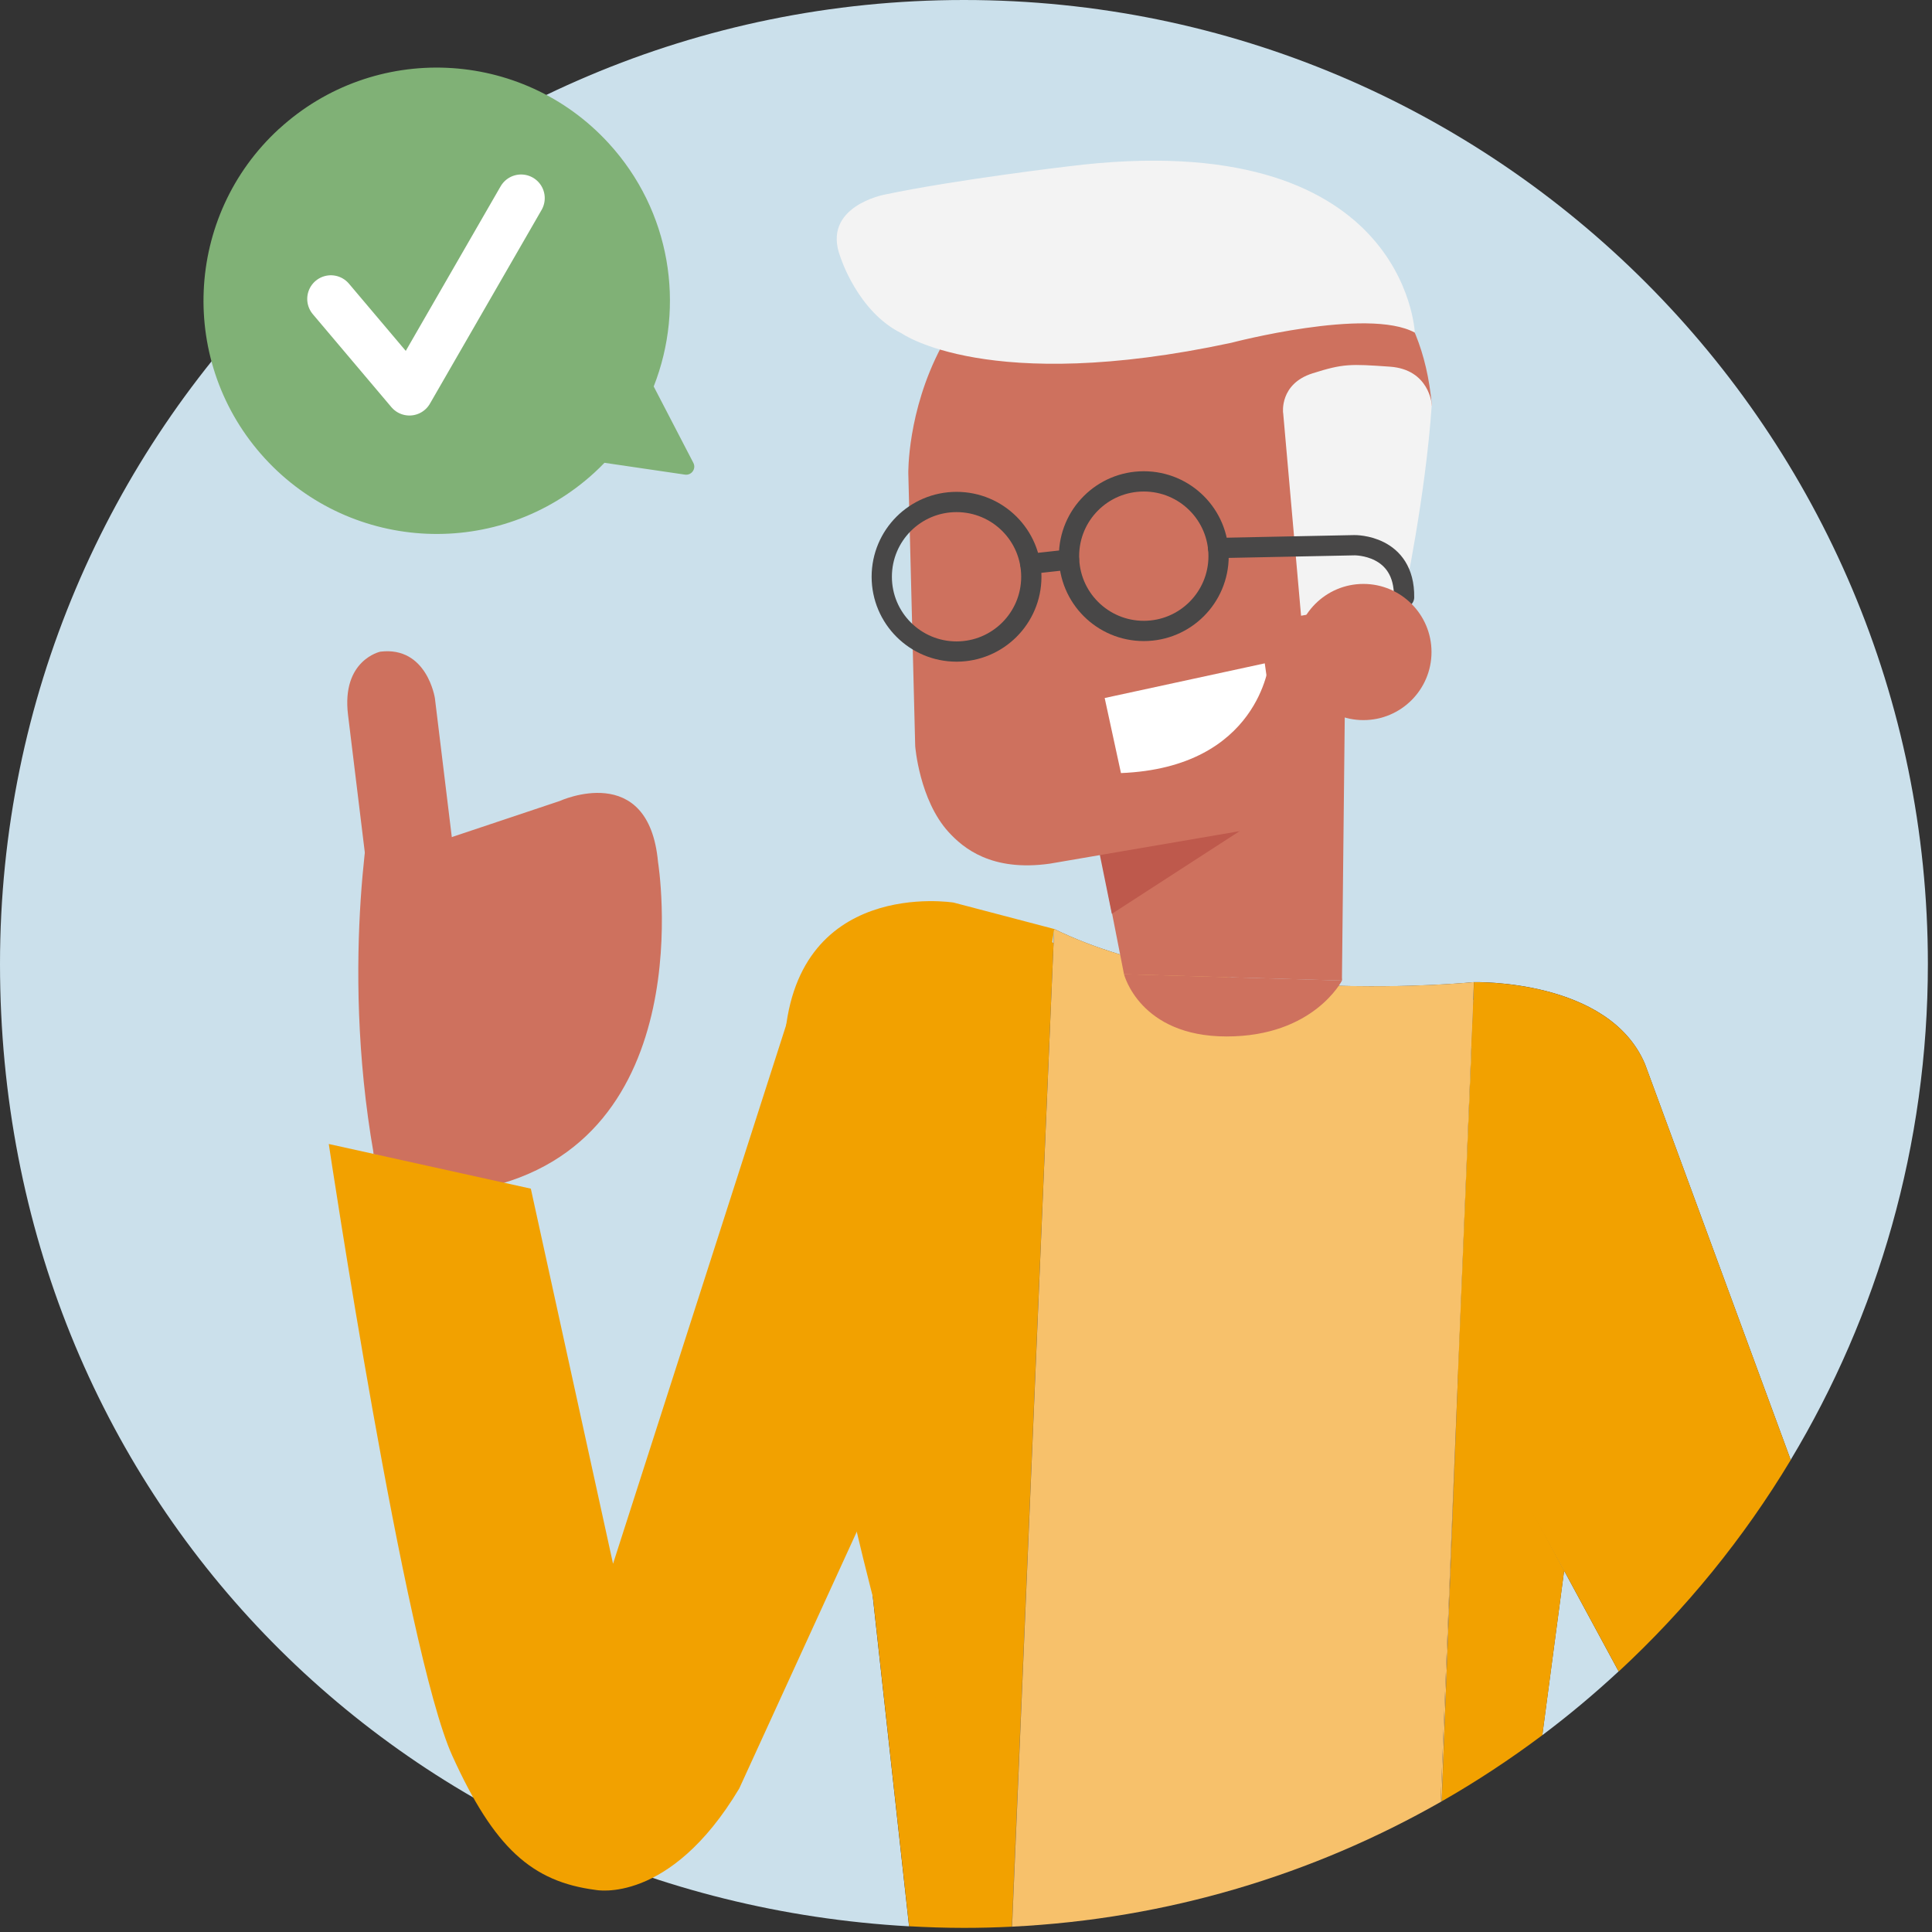 <svg width="286" height="286" viewBox="0 0 286 286" fill="none" xmlns="http://www.w3.org/2000/svg">
<rect x="0" y="0" width="286" height="286" fill="#333333" stroke="none"/>
<g clip-path="url(#clip0_6080_14764)">
<path d="M133.92 141.1L155.77 139.52L155.96 139.62L156.05 137.52C179.99 149.28 218.19 145.39 218.19 145.39C218.19 145.39 238.15 144.84 243.51 157.51L265.08 216.11C277.97 194.66 285.39 169.55 285.39 142.7C285.4 63.89 221.51 0 142.7 0C63.89 0 0 63.89 0 142.7C0 221.51 59.55 280.95 134.57 285.16L127.53 221.18C126.6 213.76 133.91 141.1 133.91 141.1H133.92Z" fill="#CBE0EB"/>
<path d="M218.13 147.83L218.19 145.39L218.09 147.94L218.13 147.83Z" fill="#CBE0EB"/>
<path d="M231.55 232.51L237.49 187.68C237.49 187.68 232.11 159.98 220.63 155.98L217.8 154.98L215.83 203.43L231.55 232.51Z" fill="#CBE0EB"/>
<path d="M228.32 256.86C232.25 253.91 236.01 250.76 239.61 247.42L231.54 232.5L228.31 256.86H228.32Z" fill="#CBE0EB"/>
<path d="M218.19 145.39L218.13 147.83L218.09 147.94L217.8 154.99L220.63 155.99C232.11 159.99 237.49 187.69 237.49 187.69L231.55 232.52L239.62 247.44C249.51 238.28 258.11 227.74 265.09 216.12L243.52 157.52C238.15 144.85 218.2 145.4 218.2 145.4L218.19 145.39Z" fill="#F2A100"/>
<path d="M149.79 285.22L155.96 139.61L155.77 139.51L133.92 141.08C133.92 141.08 126.61 213.75 127.54 221.17L134.58 285.15C137.27 285.3 139.98 285.39 142.7 285.39C145.08 285.39 147.44 285.33 149.79 285.21V285.22Z" fill="#F2A100"/>
<path d="M215.83 203.43L213.42 266.66C218.6 263.7 223.57 260.42 228.32 256.86L231.55 232.5L215.83 203.42V203.43Z" fill="#F2A100"/>
<path d="M217.8 154.98L218.09 147.94L215.71 154.25L217.8 154.98Z" fill="#F7C16B"/>
<path d="M149.79 285.22C149.79 285.22 149.81 285.22 149.82 285.22L155.96 139.62L149.79 285.23V285.22Z" fill="#F7C16B"/>
<path d="M217.8 154.98L218.09 147.93L218.19 145.38C218.19 145.38 179.99 149.27 156.05 137.51L155.96 139.61L149.82 285.21C172.82 284.08 194.38 277.5 213.26 266.75L215.84 203.43L217.81 154.98H217.8Z" fill="#F7C16B"/>
<path d="M213.25 266.75C213.31 266.72 213.36 266.69 213.42 266.66L215.83 203.43L213.25 266.75Z" fill="#F7C16B"/>
<path d="M231.66 232.72L238.33 185.44C238.33 185.44 231.94 156.14 220.09 152.02L217.96 151.85L215.8 204.02L231.66 232.72Z" fill="#F2A100"/>
<path d="M192.6 88.38L198.65 145.16L166.39 144.22L157.04 96.61L192.61 88.39L192.6 88.38Z" fill="#CE715E"/>
<path d="M188.89 119.55L164.59 135.28L161.43 119.75L188.88 119.55H188.89Z" fill="#BE594C"/>
<path d="M156.05 137.52L141.16 133.61C141.16 133.61 117.3 129.77 116.11 154.82L124.02 214.34C124.02 214.34 135.49 268.33 137.97 254.56L156.06 137.52H156.05Z" fill="#F2A100"/>
<path d="M193.31 121.36L155.41 127.85C146.76 129.07 142.58 125.53 140.42 123.17C136.09 118.42 135.48 110.45 135.48 110.45L134.46 70.07C134.46 70.07 133.77 33.55 175.35 30.32C175.35 30.32 209.18 28.45 211.95 59.91L196.26 98.2L193.31 121.36Z" fill="#CE715E"/>
<path d="M196.16 104.5L194.58 115.98L184.73 110.81L186 96.59L196.16 104.51V104.5Z" fill="#CE715E"/>
<path d="M189.95 61.12L192.6 91.15L207.84 88.42C207.84 88.42 211.04 73.43 211.95 59.9C211.95 59.9 211.61 54.69 205.75 54.28C199.89 53.87 198.86 53.82 194.29 55.27C189.39 56.83 189.94 61.11 189.94 61.11L189.95 61.12Z" fill="#F3F3F3"/>
<path d="M62.85 162.48C62.85 162.48 71.09 153.17 67.59 129.74L64.38 103.36C64.38 103.36 63.22 95.62 56.29 96.47C56.29 96.47 50.53 97.71 51.52 105.82L55.05 134.77C55.05 134.77 59.2 155.46 62.84 162.48H62.85Z" fill="#CE715E"/>
<path d="M67.02 123.87L82.87 118.57C82.87 118.57 96.03 112.53 97.41 127.61C97.41 127.61 104.16 169.17 71.22 175.96L55.31 170.82C55.31 170.82 56.75 157.46 54.42 127.41L67.02 123.88V123.87Z" fill="#CE715E"/>
<path d="M118.91 143.86L90.75 231.49L78.58 175.96L48.67 169.35C48.67 169.35 59.91 244.38 66.96 259.92C73.16 273.58 78.75 278.55 88.16 279.77C88.16 279.77 99.1 282.03 109.43 264.76L138.31 201.67L118.9 143.87L118.91 143.86Z" fill="#F2A100"/>
<path d="M187.87 98.07C187.87 98.07 186.42 113.62 165.94 114.44L163.53 103.33L187.86 98.06L187.87 98.07Z" fill="white"/>
<path d="M55.32 117.38C55.32 117.38 50.19 141.56 55.32 170.82L65.76 172.17" fill="#CE715E"/>
<path d="M180.32 81.12L200.51 80.71C200.51 80.71 207.95 80.57 207.85 88.42" stroke="#484747" stroke-width="3" stroke-miterlimit="10" stroke-linecap="round"/>
<path d="M141.6 96.45C147.71 96.45 152.67 91.5 152.67 85.38C152.67 79.26 147.72 74.31 141.6 74.31C135.48 74.31 130.53 79.26 130.53 85.38C130.53 91.5 135.49 96.45 141.6 96.45Z" stroke="#484747" stroke-width="3" stroke-miterlimit="10" stroke-linecap="round"/>
<path d="M169.32 93.4C175.43 93.4 180.39 88.45 180.39 82.33C180.39 76.21 175.44 71.26 169.32 71.26C163.2 71.26 158.25 76.21 158.25 82.33C158.25 88.45 163.21 93.4 169.32 93.4Z" stroke="#484747" stroke-width="3" stroke-miterlimit="10" stroke-linecap="round"/>
<path d="M152.52 83.47L158.24 82.84" stroke="#484747" stroke-width="3" stroke-miterlimit="10" stroke-linecap="round"/>
<path d="M133.45 49.33C133.45 49.33 146.21 58.48 182.25 50.75C182.25 50.75 202.46 45.43 209.44 49.24C209.44 49.24 208.15 18.34 158.11 24.63C158.11 24.63 141.49 26.59 130.99 28.8C130.99 28.8 121.5 30.54 124.42 38.08C124.42 38.08 126.97 46.15 133.46 49.34L133.45 49.33Z" fill="#F3F3F3"/>
<path d="M201.83 106.6C207.4 106.6 211.91 102.08 211.91 96.52C211.91 90.96 207.39 86.44 201.83 86.44C196.27 86.44 191.75 90.96 191.75 96.52C191.75 102.08 196.27 106.6 201.83 106.6Z" fill="#CE715E"/>
<path d="M199.12 101.31L198.65 145.16L190.85 123.83L186.57 93.55L199.11 101.31H199.12Z" fill="#CE715E"/>
<path d="M41.31 19.07C27.26 31.96 26.32 53.81 39.21 67.86C52.1 81.91 73.95 82.85 88 69.96C88.51 69.49 89.01 69 89.48 68.51L101.4 70.26C102.37 70.4 103.09 69.39 102.64 68.52L96.77 57.21C101.46 45.3 99.32 31.25 90.09 21.19C77.2 7.14 55.35 6.2 41.3 19.09L41.31 19.07Z" fill="#80B176"/>
<path d="M48.98 44.25L60.61 58.01L77.14 29.33" stroke="white" stroke-width="7" stroke-linecap="round" stroke-linejoin="round"/>
<path d="M166.39 144.21C166.39 144.21 168.69 153.43 181.58 153.43C194.47 153.43 198.66 145.15 198.66 145.15L166.4 144.21H166.39Z" fill="#CE715E"/>
</g>
<defs>
<clipPath id="clip0_6080_14764">
<rect width="285.4" height="285.4" fill="white"/>
</clipPath>
</defs>
</svg>
